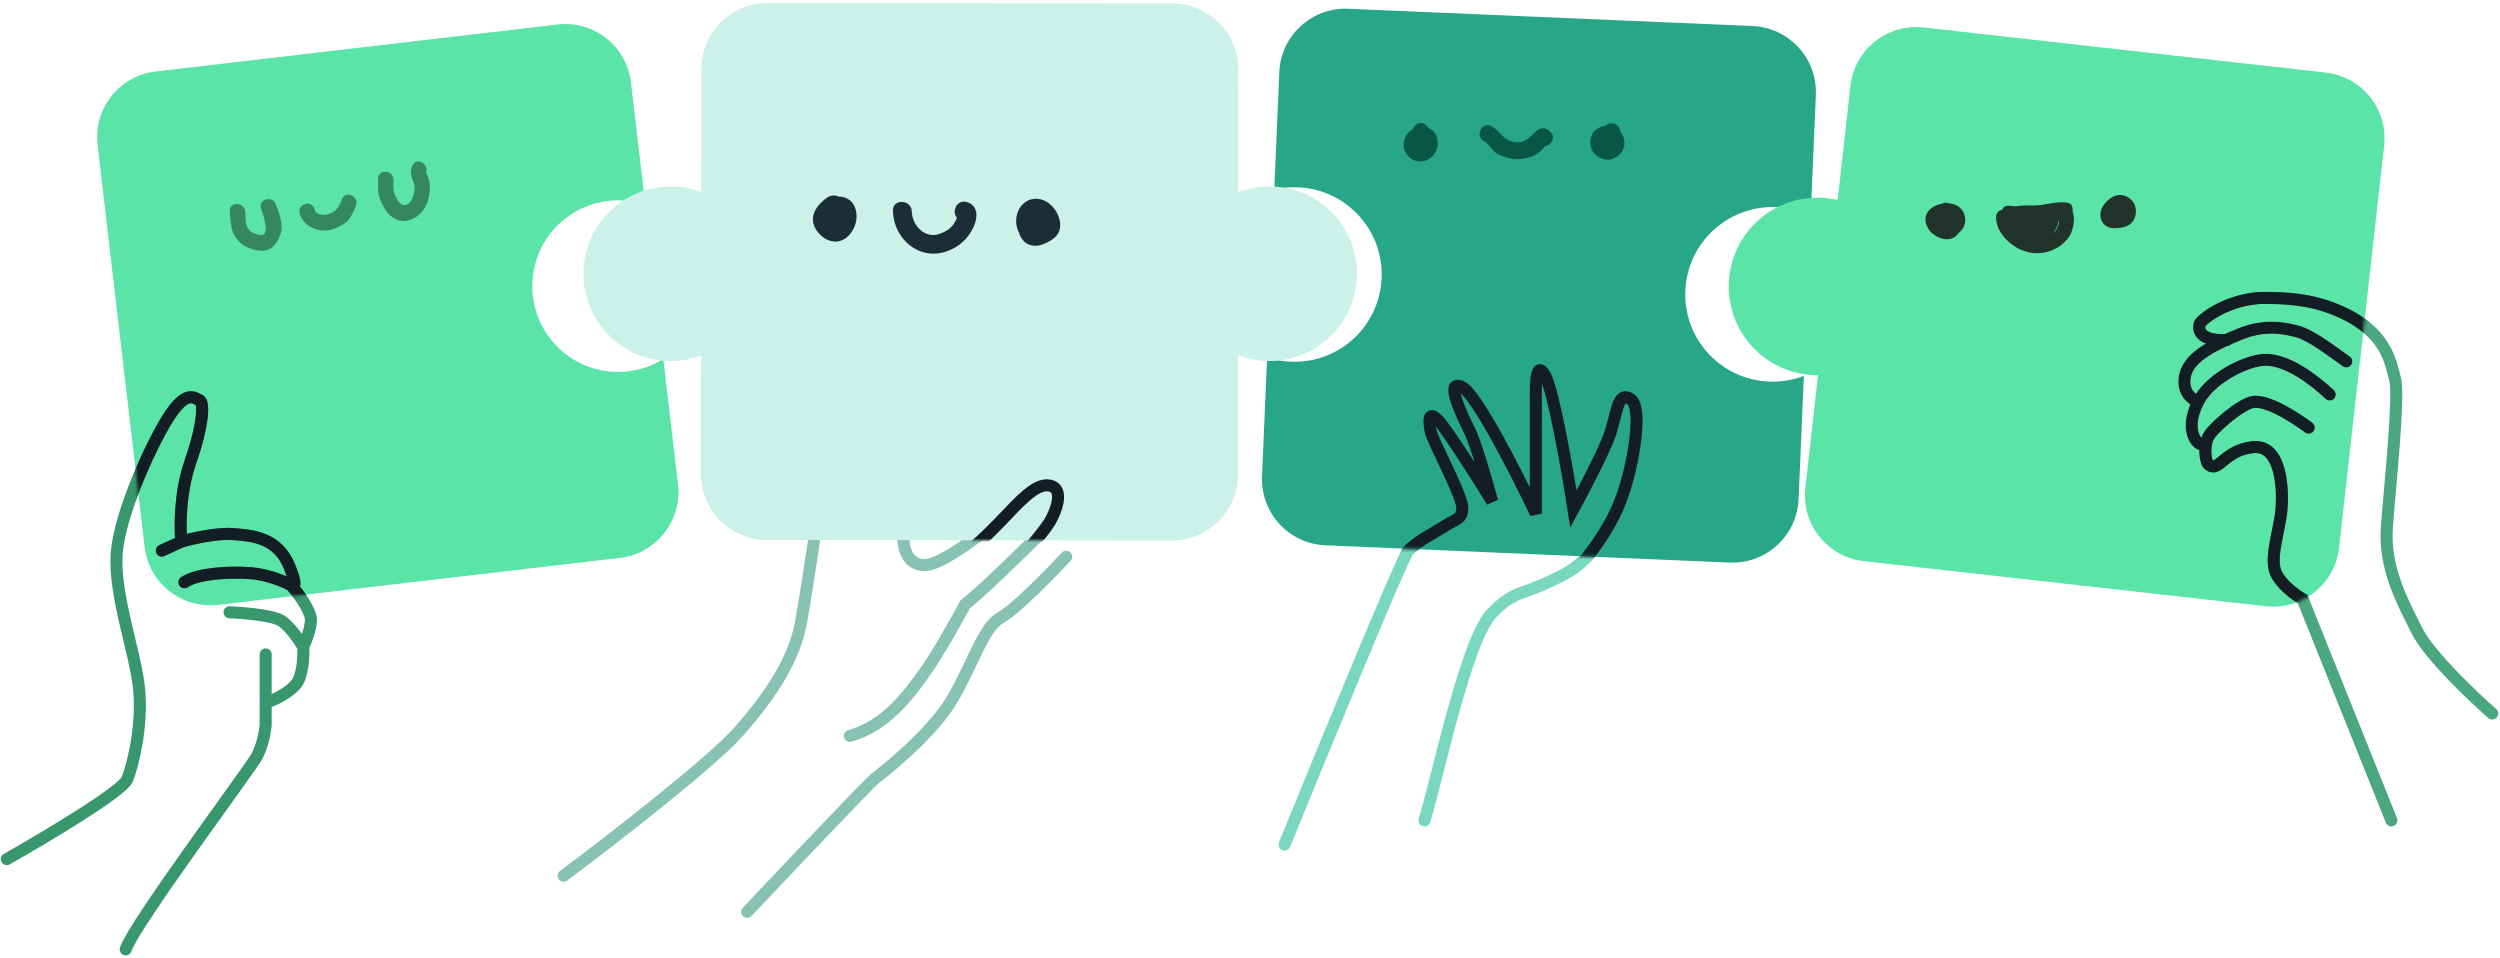 <svg width="731" height="280" viewBox="0 0 731 280" fill="none" xmlns="http://www.w3.org/2000/svg">
<path d="M375.603 246.954C386.896 219.234 409.923 163.265 411.683 161.153C413.883 158.513 420.043 155.433 422.683 153.673C425.323 151.913 427.963 151.913 427.523 147.953C427.083 143.993 418.723 128.593 418.283 125.953C417.843 123.313 417.403 119.793 420.483 122.873C422.947 125.337 432.07 139.74 436.323 146.633C434.856 141.207 431.483 129.473 429.723 125.953C427.523 121.553 422.243 110.553 427.523 113.193C431.747 115.305 443.656 138.713 449.083 150.153C449.083 141.353 449.083 122.873 449.083 119.353C449.083 114.953 448.643 104.393 451.723 109.673C454.187 113.897 460.523 148.833 460.523 148.833C460.523 148.833 468.883 132.201 470.643 127.273C472.843 121.113 472.843 114.073 476.803 116.713C480.763 119.353 477.243 139.153 472.843 148.833C468.443 158.513 463.603 164.544 457.883 167.628C444.243 174.983 443.803 171.713 436.323 179.194C428.843 186.674 420.483 226.714 416.523 239.914" stroke="#79D6BF" stroke-width="3.52" stroke-linecap="round"/>
<path fill-rule="evenodd" clip-rule="evenodd" d="M374.07 21.073C374.527 10.39 383.557 2.101 394.239 2.557L512.443 7.611C523.125 8.067 531.415 17.097 530.959 27.78L529.448 63.114C526.384 61.623 522.97 60.725 519.349 60.575C505.266 59.99 493.376 70.932 492.792 85.014C492.207 99.096 503.149 110.986 517.231 111.571C520.831 111.72 524.287 111.117 527.448 109.9L525.905 145.984C525.449 156.666 516.418 164.956 505.736 164.499L387.532 159.446C376.85 158.989 368.56 149.959 369.017 139.277L370.503 104.513C372.691 105.233 375.015 105.666 377.43 105.766C391.513 106.351 403.403 95.409 403.987 81.326C404.572 67.244 393.63 55.354 379.548 54.77C377.154 54.67 374.824 54.904 372.601 55.429L374.07 21.073Z" fill="#27A787"/>
<mask id="mask0_24_294" style="mask-type:alpha" maskUnits="userSpaceOnUse" x="368" y="2" width="163" height="163">
<path fill-rule="evenodd" clip-rule="evenodd" d="M374.07 21.073C374.527 10.39 383.557 2.101 394.239 2.557L512.443 7.611C523.125 8.067 531.415 17.097 530.959 27.78L529.448 63.114C526.384 61.623 522.97 60.725 519.349 60.575C505.266 59.99 493.376 70.932 492.792 85.014C492.207 99.096 503.149 110.986 517.231 111.571C520.831 111.72 524.287 111.117 527.448 109.9L525.905 145.984C525.449 156.666 516.418 164.956 505.736 164.499L387.532 159.446C376.85 158.989 368.56 149.959 369.017 139.277L370.503 104.513C372.691 105.233 375.015 105.666 377.43 105.766C391.513 106.351 403.403 95.409 403.987 81.326C404.572 67.244 393.63 55.354 379.548 54.77C377.154 54.67 374.824 54.904 372.601 55.429L374.07 21.073Z" fill="#27A787"/>
</mask>
<g mask="url(#mask0_24_294)">
<path d="M375.603 246.954C386.896 219.234 409.923 163.265 411.683 161.153C413.883 158.513 420.043 155.433 422.683 153.673C425.323 151.913 427.963 151.913 427.523 147.953C427.083 143.993 418.723 128.593 418.283 125.953C417.843 123.313 417.403 119.793 420.483 122.873C422.947 125.337 432.07 139.74 436.323 146.633C434.856 141.207 431.483 129.473 429.723 125.953C427.523 121.553 422.243 110.553 427.523 113.193C431.747 115.305 443.656 138.713 449.083 150.153C449.083 141.353 449.083 122.873 449.083 119.353C449.083 114.953 448.643 104.393 451.723 109.673C454.187 113.897 458.323 137.54 460.083 148.833C462.87 143.7 468.883 132.201 470.643 127.273C472.843 121.113 472.843 114.073 476.803 116.713C480.763 119.353 477.243 139.153 472.843 148.833C468.443 158.513 460.963 166.873 459.203 168.633C457.443 170.393 443.803 171.713 436.323 179.194C428.843 186.674 420.483 226.714 416.523 239.914" stroke="#121E24" stroke-width="3.52" stroke-linecap="round"/>
</g>
<path d="M471.627 46.414C469.984 47.125 468.152 46.458 466.809 45.48C464.355 43.692 464.461 39.475 466.88 37.748C467.036 37.636 467.21 37.558 467.379 37.471C467.428 37.441 467.469 37.396 467.519 37.368C467.813 37.206 468.104 37.101 468.394 37.028C468.75 36.886 469.12 36.787 469.503 36.738C469.752 36.48 470.064 36.267 470.462 36.135C471.626 35.749 473.285 36.382 473.567 37.693C473.633 38 473.726 38.292 473.829 38.581C474.97 39.965 475.372 41.885 474.607 43.702C474.045 45.038 472.915 45.856 471.627 46.414Z" fill="#085743"/>
<path d="M436.142 36.899C438.451 38.185 439.338 40.575 441.99 41.366C445.361 42.371 447.097 40.316 449.303 38.274C450.311 37.341 451.677 37.174 452.772 38.094C452.926 38.224 453.08 38.354 453.234 38.484C455.048 40.011 453.666 42.428 451.842 42.704C451.069 43.55 450.314 44.418 449.376 45.046C447.999 45.968 446.131 46.244 444.529 46.49C442.459 46.809 440.272 46.025 438.389 45.27C436.339 44.449 435.683 42.263 433.885 41.263C431.127 39.725 433.366 35.353 436.142 36.899Z" fill="#085743"/>
<path d="M413.128 37.725C413.672 36.226 415.551 35.203 417.012 36.643C417.319 36.945 417.616 37.24 417.902 37.538C418.479 37.806 419.009 38.2 419.439 38.778C421.237 41.195 420.397 44.826 417.967 46.43C414.966 48.412 410.878 46.408 410.481 42.915C410.231 40.713 411.351 38.663 413.128 37.725Z" fill="#085743"/>
<path fill-rule="evenodd" clip-rule="evenodd" d="M45.513 20.904C34.893 22.146 27.291 31.763 28.533 42.383L42.277 159.893C43.52 170.513 53.136 178.115 63.756 176.873L181.266 163.129C191.886 161.887 199.488 152.271 198.246 141.651L193.957 104.981C190.116 107.371 185.582 108.752 180.725 108.752C166.874 108.752 155.645 97.523 155.645 83.671C155.645 69.82 166.874 58.591 180.725 58.591C183.506 58.591 186.182 59.044 188.682 59.88L184.502 24.14C183.26 13.52 173.644 5.918 163.024 7.16L45.513 20.904Z" fill="#5BE4A8"/>
<path d="M2 251.197C13.147 244.89 35.792 231.397 37.2 227.877C38.96 223.477 41.6 212.477 40.72 201.917C39.84 191.356 33.24 174.196 34.12 161.876C35 149.556 45.12 127.996 49.96 120.956C54.8 113.916 57 116.556 58.32 116.996C59.64 117.436 59.64 123.596 55.68 135.036C52.512 144.188 52.6 154.396 53.04 158.356M53.04 158.356L47.32 160.996M53.04 158.356C56.12 157.476 63.424 155.804 68.001 156.156C73.721 156.596 81.201 157.036 84.721 165.836C87.537 172.876 85.161 171.116 85.161 171.116M85.161 171.116C83.254 170.09 78.209 167.948 73.281 167.596C67.12 167.156 57.88 167.596 53.92 170.236M85.161 171.116C86.921 173.17 90.529 177.98 90.881 180.796C91.233 183.612 88.681 189.156 88.681 189.156M88.681 189.156C87.654 187.396 84.985 183.436 82.521 181.676C79.441 179.476 67.12 179.036 67.12 179.036M88.681 189.156C88.827 191.796 88.593 197.692 86.481 200.157C84.369 202.621 80.614 204.41 79.001 204.997" stroke="#39976E" stroke-width="3.52" stroke-linecap="round" stroke-linejoin="round"/>
<path d="M77.68 191.356V212.037C77.534 213.797 76.8 218.109 75.04 221.277C72.841 225.237 38.96 270.557 36.76 277.597" stroke="#39976E" stroke-width="3.52" stroke-linecap="round" stroke-linejoin="round"/>
<mask id="mask1_24_294" style="mask-type:alpha" maskUnits="userSpaceOnUse" x="28" y="7" width="171" height="171">
<path fill-rule="evenodd" clip-rule="evenodd" d="M45.513 20.904C34.893 22.146 27.291 31.763 28.533 42.383L42.277 159.893C43.52 170.513 53.136 178.115 63.756 176.873L181.266 163.129C191.886 161.887 199.488 152.271 198.246 141.651L193.957 104.981C190.116 107.371 185.582 108.752 180.725 108.752C166.874 108.752 155.645 97.523 155.645 83.671C155.645 69.82 166.874 58.591 180.725 58.591C183.506 58.591 186.182 59.044 188.682 59.88L184.502 24.14C183.26 13.52 173.644 5.918 163.024 7.16L45.513 20.904Z" fill="#5BE4A8"/>
</mask>
<g mask="url(#mask1_24_294)">
<path d="M2 251.197C13.147 244.89 35.792 231.397 37.2 227.877C38.96 223.477 41.6 212.477 40.72 201.917C39.84 191.356 33.24 174.196 34.12 161.876C35 149.556 45.12 127.996 49.96 120.956C54.8 113.916 57 116.556 58.32 116.996C59.64 117.436 59.64 123.596 55.68 135.036C52.512 144.188 52.6 154.396 53.04 158.356M53.04 158.356L47.32 160.996M53.04 158.356C56.12 157.476 63.424 155.804 68.001 156.156C73.721 156.596 81.201 157.036 84.721 165.836C87.537 172.876 85.161 171.116 85.161 171.116M85.161 171.116C83.254 170.09 78.209 167.948 73.281 167.596C67.12 167.156 57.88 167.596 53.92 170.236M85.161 171.116C86.921 173.17 90.529 177.98 90.881 180.796C91.233 183.612 88.681 189.156 88.681 189.156M88.681 189.156C87.654 187.396 84.985 183.436 82.521 181.676C79.441 179.476 67.12 179.036 67.12 179.036M88.681 189.156C88.827 191.796 88.593 197.692 86.481 200.157C84.369 202.621 80.614 204.41 79.001 204.997" stroke="#121E24" stroke-width="3.52" stroke-linecap="round" stroke-linejoin="round"/>
</g>
<path d="M76.341 61.036C76.899 62.586 79.365 69.42 75.884 68.685C74.479 68.388 73.546 68.124 72.665 66.932C71.537 65.403 71.911 63.552 71.686 61.775C71.323 58.911 66.804 58.987 67.17 61.871C67.546 64.844 67.299 67.246 69.181 69.796C70.863 72.072 73.372 73.008 76.117 73.289C79.262 73.612 81.011 71.254 81.979 68.565C82.99 65.755 81.612 62.367 80.668 59.745C79.685 57.016 75.353 58.293 76.341 61.036Z" fill="#358662"/>
<path d="M100.063 58.129C99.173 60.096 98.746 61.582 96.57 62.43C95.007 63.038 92.498 63.19 91.945 61.124C91.192 58.308 86.866 59.607 87.618 62.416C88.508 65.74 91.985 67.527 95.264 67.413C97.05 67.35 98.99 66.398 100.492 65.504C102.466 64.327 103.148 62.241 104.036 60.275C105.23 57.634 101.265 55.47 100.063 58.129Z" fill="#358662"/>
<path d="M120.579 48.431C119.924 50.077 120.076 51.282 120.785 52.892C121.595 54.733 121.163 56.883 120.254 58.591C119.311 60.362 117.565 60.441 116.503 58.897C115.938 58.074 115.515 57.182 115.203 56.238C114.778 54.962 115.198 53.633 115.062 52.331C114.762 49.45 110.245 49.531 110.545 52.427C110.697 53.876 110.366 55.271 110.693 56.724C111.067 58.384 111.779 59.853 112.674 61.294C114.125 63.626 116.674 65.182 119.475 64.413C122.177 63.671 124.087 61.657 124.996 59.031C125.538 57.465 125.75 55.877 125.682 54.223C125.653 53.522 125.468 52.793 125.304 52.117C125.244 51.867 124.601 50.458 124.553 50.577C125.618 47.903 121.656 45.726 120.579 48.431Z" fill="#358662"/>
<path d="M164.801 256.069C178.591 245.764 208.169 222.873 216.158 213.742C226.144 202.328 232.326 192.341 234.228 181.878C235.75 173.508 238.033 157.929 238.033 157.929M248.494 215.169C258.956 212.315 265.613 203.28 270.369 196.621C274.173 191.295 279.879 181.086 282.257 176.647C289.39 171.099 302.419 157.453 306.984 153.649C310.204 150.966 311.74 144.308 306.984 144.308C302.731 144.308 293.194 150.966 293.194 150.966C293.194 150.966 276.551 165.233 270.369 165.233C264.187 165.233 264.187 157.929 264.187 157.929" stroke="#87C2B3" stroke-width="3.52" stroke-linecap="round"/>
<path fill-rule="evenodd" clip-rule="evenodd" d="M205.094 20.203C205.107 9.511 213.785 0.854 224.478 0.867L342.789 1.012C353.481 1.025 362.139 9.703 362.126 20.396L362.082 56.219C364.926 55.124 368.016 54.524 371.246 54.524C385.341 54.524 396.767 65.949 396.767 80.044C396.767 94.138 385.341 105.564 371.246 105.564C367.994 105.564 364.884 104.956 362.023 103.846L361.981 138.707C361.968 149.399 353.289 158.057 342.597 158.044L224.285 157.899C213.593 157.886 204.936 149.207 204.949 138.515L204.991 103.982C202.23 105.005 199.243 105.564 196.125 105.564C182.031 105.564 170.605 94.138 170.605 80.044C170.605 65.949 182.031 54.524 196.125 54.524C199.265 54.524 202.272 55.09 205.05 56.128L205.094 20.203Z" fill="#CCF1E8"/>
<mask id="mask2_24_294" style="mask-type:alpha" maskUnits="userSpaceOnUse" x="170" y="0" width="227" height="159">
<path fill-rule="evenodd" clip-rule="evenodd" d="M205.094 20.203C205.107 9.511 213.785 0.854 224.478 0.867L342.789 1.012C353.481 1.025 362.139 9.703 362.126 20.396L362.082 56.219C364.926 55.124 368.016 54.524 371.246 54.524C385.341 54.524 396.767 65.949 396.767 80.044C396.767 94.138 385.341 105.564 371.246 105.564C367.994 105.564 364.884 104.956 362.023 103.846L361.981 138.707C361.968 149.399 353.289 158.057 342.597 158.044L224.285 157.899C213.593 157.886 204.936 149.207 204.949 138.515L204.991 103.982C202.23 105.005 199.243 105.564 196.125 105.564C182.031 105.564 170.605 94.138 170.605 80.044C170.605 65.949 182.031 54.524 196.125 54.524C199.265 54.524 202.272 55.09 205.05 56.128L205.094 20.203Z" fill="#CCF1E8"/>
</mask>
<g mask="url(#mask2_24_294)">
<path d="M164.801 258.709C178.591 248.404 208.169 225.513 216.158 216.382C226.144 204.968 232.326 194.981 234.228 184.518C235.75 176.148 238.033 160.569 238.033 160.569M248.494 217.809C258.956 214.955 265.613 205.919 270.369 199.261C274.173 193.935 279.879 183.726 282.257 179.287C289.39 173.739 303.943 157.596 307 152.5C308.5 150 311.5 143 307 142C302.848 141.077 298 146.817 292.5 152.5C285.132 160.113 276.551 167.873 270.369 167.873C264.187 167.873 264.187 160.569 264.187 160.569" stroke="#121E24" stroke-width="3.52" stroke-linecap="round"/>
</g>
<path d="M311.762 162.788C307.162 167.733 296.913 178.197 292.725 180.494C287.49 183.365 284.635 193.892 278.448 204.42C272.261 214.948 257.983 225.954 255.603 227.868C253.7 229.399 230.062 254.347 218.481 266.629" stroke="#87C2B3" stroke-width="3.52" stroke-linecap="round"/>
<path d="M247.585 69.401C250.238 67.194 251.297 63.164 249.717 60.047C248.896 58.425 247.302 57.608 245.55 57.485C245.414 57.476 245.265 57.481 245.121 57.481C244.123 56.925 242.75 57.135 241.806 57.81C238.77 59.976 236.344 63.304 238.529 66.988C240.402 70.145 244.452 72.006 247.585 69.401Z" fill="#1B2D36"/>
<path d="M284.621 66.465C285.891 63.765 286.21 60.155 282.736 59.09C279.817 58.193 278.13 61.895 279.825 63.648C279.618 64.217 279.311 64.747 279.004 65.264C278.087 66.818 276.437 67.784 274.77 68.385C270.455 69.938 266.704 65.91 266.619 61.864C266.545 58.312 261.01 58.001 261.085 61.577C261.257 69.805 268.702 76.412 276.958 73.44C280.457 72.18 283.055 69.796 284.621 66.465Z" fill="#1B2D36"/>
<path d="M301.698 58.273C301.274 58.301 300.845 58.452 300.429 58.731C297.181 60.395 296.306 64.883 297.902 67.887C298.639 70.46 300.582 72.354 303.904 71.738C305.349 71.47 307.151 70.499 308.284 69.563C309.842 68.277 310.253 66.43 309.861 64.506C309.115 60.851 305.606 57.334 301.698 58.273Z" fill="#1B2D36"/>
<path fill-rule="evenodd" clip-rule="evenodd" d="M562.469 8.029C551.843 6.838 542.263 14.485 541.071 25.111L537.331 58.462C535.441 58.023 533.471 57.792 531.447 57.792C517.11 57.792 505.487 69.415 505.487 83.752C505.487 98.09 517.11 109.712 531.447 109.712C531.493 109.712 531.538 109.712 531.583 109.712L527.885 142.686C526.693 153.311 534.341 162.891 544.967 164.083L662.541 177.269C673.167 178.461 682.747 170.813 683.939 160.187L697.125 42.613C698.317 31.987 690.669 22.407 680.043 21.215L562.469 8.029Z" fill="#5BE4A8"/>
<path d="M728.726 208.627C722.859 203.494 710.246 191.467 706.726 184.427C702.326 175.627 697.046 165.947 697.926 154.067C698.806 142.187 701.645 115.708 700.325 110.868C699.005 106.028 697.926 96.736 683.165 90.627C675.624 87.507 668.644 87.108 662.044 87.107C654.704 87.107 647.084 90.628 643.564 94.148C642.684 95.028 641.804 99.868 651.044 99.428" stroke="#4BA77F" stroke-width="3.52" stroke-linecap="round"/>
<path d="M686.046 105.667C681.646 102.587 675.729 97.918 671.526 96.866C668.006 95.986 662.286 94.667 654.805 97.747C648.372 100.396 640.285 103.907 638.965 109.627C637.909 114.203 640.579 116.52 642.045 117.107" stroke="#CCF1E8" stroke-width="3.52" stroke-linecap="round"/>
<path d="M699.246 239.867L673.286 175.187C671.232 174.013 666.774 170.787 665.366 167.267C663.606 162.866 666.686 154.506 667.126 148.786C667.566 143.066 667.126 129.866 658.765 130.746C650.405 131.626 648.957 137.994 646.005 136.026C644.685 135.146 644.245 129.866 646.005 127.226C647.765 124.586 655.293 118.125 658.765 117.546C664.045 116.666 675.045 125.026 675.045 125.026" stroke="#4BA77F" stroke-width="3.52" stroke-linecap="round"/>
<path d="M681.206 115.347C676.512 110.947 668.446 104.786 661.846 105.226C656.707 105.569 646.005 110.507 642.485 117.987C638.965 125.467 642.045 129.427 643.365 129.867" stroke="#CCF1E8" stroke-width="3.52" stroke-linecap="round"/>
<mask id="mask3_24_294" style="mask-type:alpha" maskUnits="userSpaceOnUse" x="505" y="7" width="193" height="171">
<path fill-rule="evenodd" clip-rule="evenodd" d="M562.469 8.029C551.843 6.838 542.263 14.485 541.071 25.111L537.331 58.462C535.441 58.023 533.471 57.792 531.447 57.792C517.11 57.792 505.487 69.415 505.487 83.752C505.487 98.09 517.11 109.712 531.447 109.712C531.493 109.712 531.538 109.712 531.583 109.712L527.885 142.686C526.693 153.311 534.341 162.891 544.967 164.083L662.541 177.269C673.167 178.461 682.747 170.813 683.939 160.187L697.125 42.613C698.317 31.987 690.669 22.407 680.043 21.215L562.469 8.029Z" fill="#5BE4A8"/>
</mask>
<g mask="url(#mask3_24_294)">
<path d="M728.726 208.627C722.859 203.494 710.246 191.467 706.726 184.427C702.326 175.627 697.046 165.947 697.926 154.067C698.806 142.187 701.645 115.708 700.325 110.868C699.005 106.028 697.926 96.736 683.165 90.627C675.624 87.507 668.644 87.108 662.044 87.107C654.704 87.107 647.084 90.628 643.564 94.148C642.684 95.028 641.804 99.868 651.044 99.428" stroke="#121E24" stroke-width="3.52" stroke-linecap="round"/>
<path d="M686.046 105.667C681.646 102.587 675.729 97.918 671.526 96.866C668.006 95.986 662.286 94.667 654.805 97.747C648.372 100.396 640.285 103.907 638.965 109.627C637.909 114.203 640.579 116.52 642.045 117.107" stroke="#121E24" stroke-width="3.52" stroke-linecap="round"/>
<path d="M699.246 239.867L673.286 175.187C671.232 174.013 666.774 170.787 665.366 167.267C663.606 162.866 666.686 154.506 667.126 148.786C667.566 143.066 667.126 129.866 658.765 130.746C650.405 131.626 648.957 137.994 646.005 136.026C644.685 135.146 644.245 129.866 646.005 127.226C647.765 124.586 655.293 118.125 658.765 117.546C664.045 116.666 675.045 125.026 675.045 125.026" stroke="#121E24" stroke-width="3.52" stroke-linecap="round"/>
<path d="M681.206 115.347C676.512 110.947 668.446 104.786 661.846 105.226C656.707 105.569 646.005 110.507 642.485 117.987C638.965 125.467 642.045 129.427 643.365 129.867" stroke="#121E24" stroke-width="3.52" stroke-linecap="round"/>
</g>
<path d="M572.018 68.944C572.319 68.675 572.561 68.387 572.756 68.085C573.131 67.775 573.483 67.429 573.773 67.019C575.36 64.771 574.687 61.505 572.285 60.164C571.589 59.777 570.808 59.566 570.003 59.481C569.433 59.233 568.768 59.188 568.058 59.474C568.002 59.496 567.952 59.531 567.897 59.556C566.956 59.724 566.049 60.054 565.268 60.519C562.675 62.064 562.367 64.81 564.031 67.174C565.674 69.507 569.651 71.069 572.018 68.944Z" fill="#20342B"/>
<path d="M600.515 67.852C601.236 66.988 601.855 65.815 601.82 64.719C601.902 64.693 601.975 64.664 602.038 64.635C602.037 64.65 602.034 64.661 602.033 64.676C601.958 66.248 601.244 67.421 600.2 68.229C600.198 68.219 600.197 68.209 600.193 68.198C600.301 68.085 600.408 67.98 600.515 67.852ZM591.143 73.126C596.091 75.222 601.944 73.589 605.01 69.231C606.059 67.738 606.978 63.928 605.991 61.726C606.217 60.691 605.834 59.541 604.616 59.301C601.864 58.76 598.88 59.719 596.086 60.002C594.191 60.194 592.282 59.97 590.402 60.181C590.092 60.217 589.784 60.278 589.476 60.338C588.799 60.292 588.124 60.24 587.477 60.153C586.408 60.007 585.727 60.568 585.448 61.33C585.406 61.339 585.364 61.351 585.322 61.359C584.413 61.549 583.639 62.411 583.631 63.358C583.594 67.757 587.369 71.527 591.143 73.126Z" fill="#20342B"/>
<path d="M619.149 66.653C620.096 66.673 621.069 66.46 621.911 66.097C623.942 65.226 624.762 63.019 624.486 60.962C624.214 58.932 622.487 57.386 620.54 57.056C618.266 56.669 616.197 58.366 615.003 60.122C613.428 62.436 614.017 65.739 616.93 66.566C617.641 66.767 618.404 66.777 619.149 66.653Z" fill="#20342B"/>
</svg>
